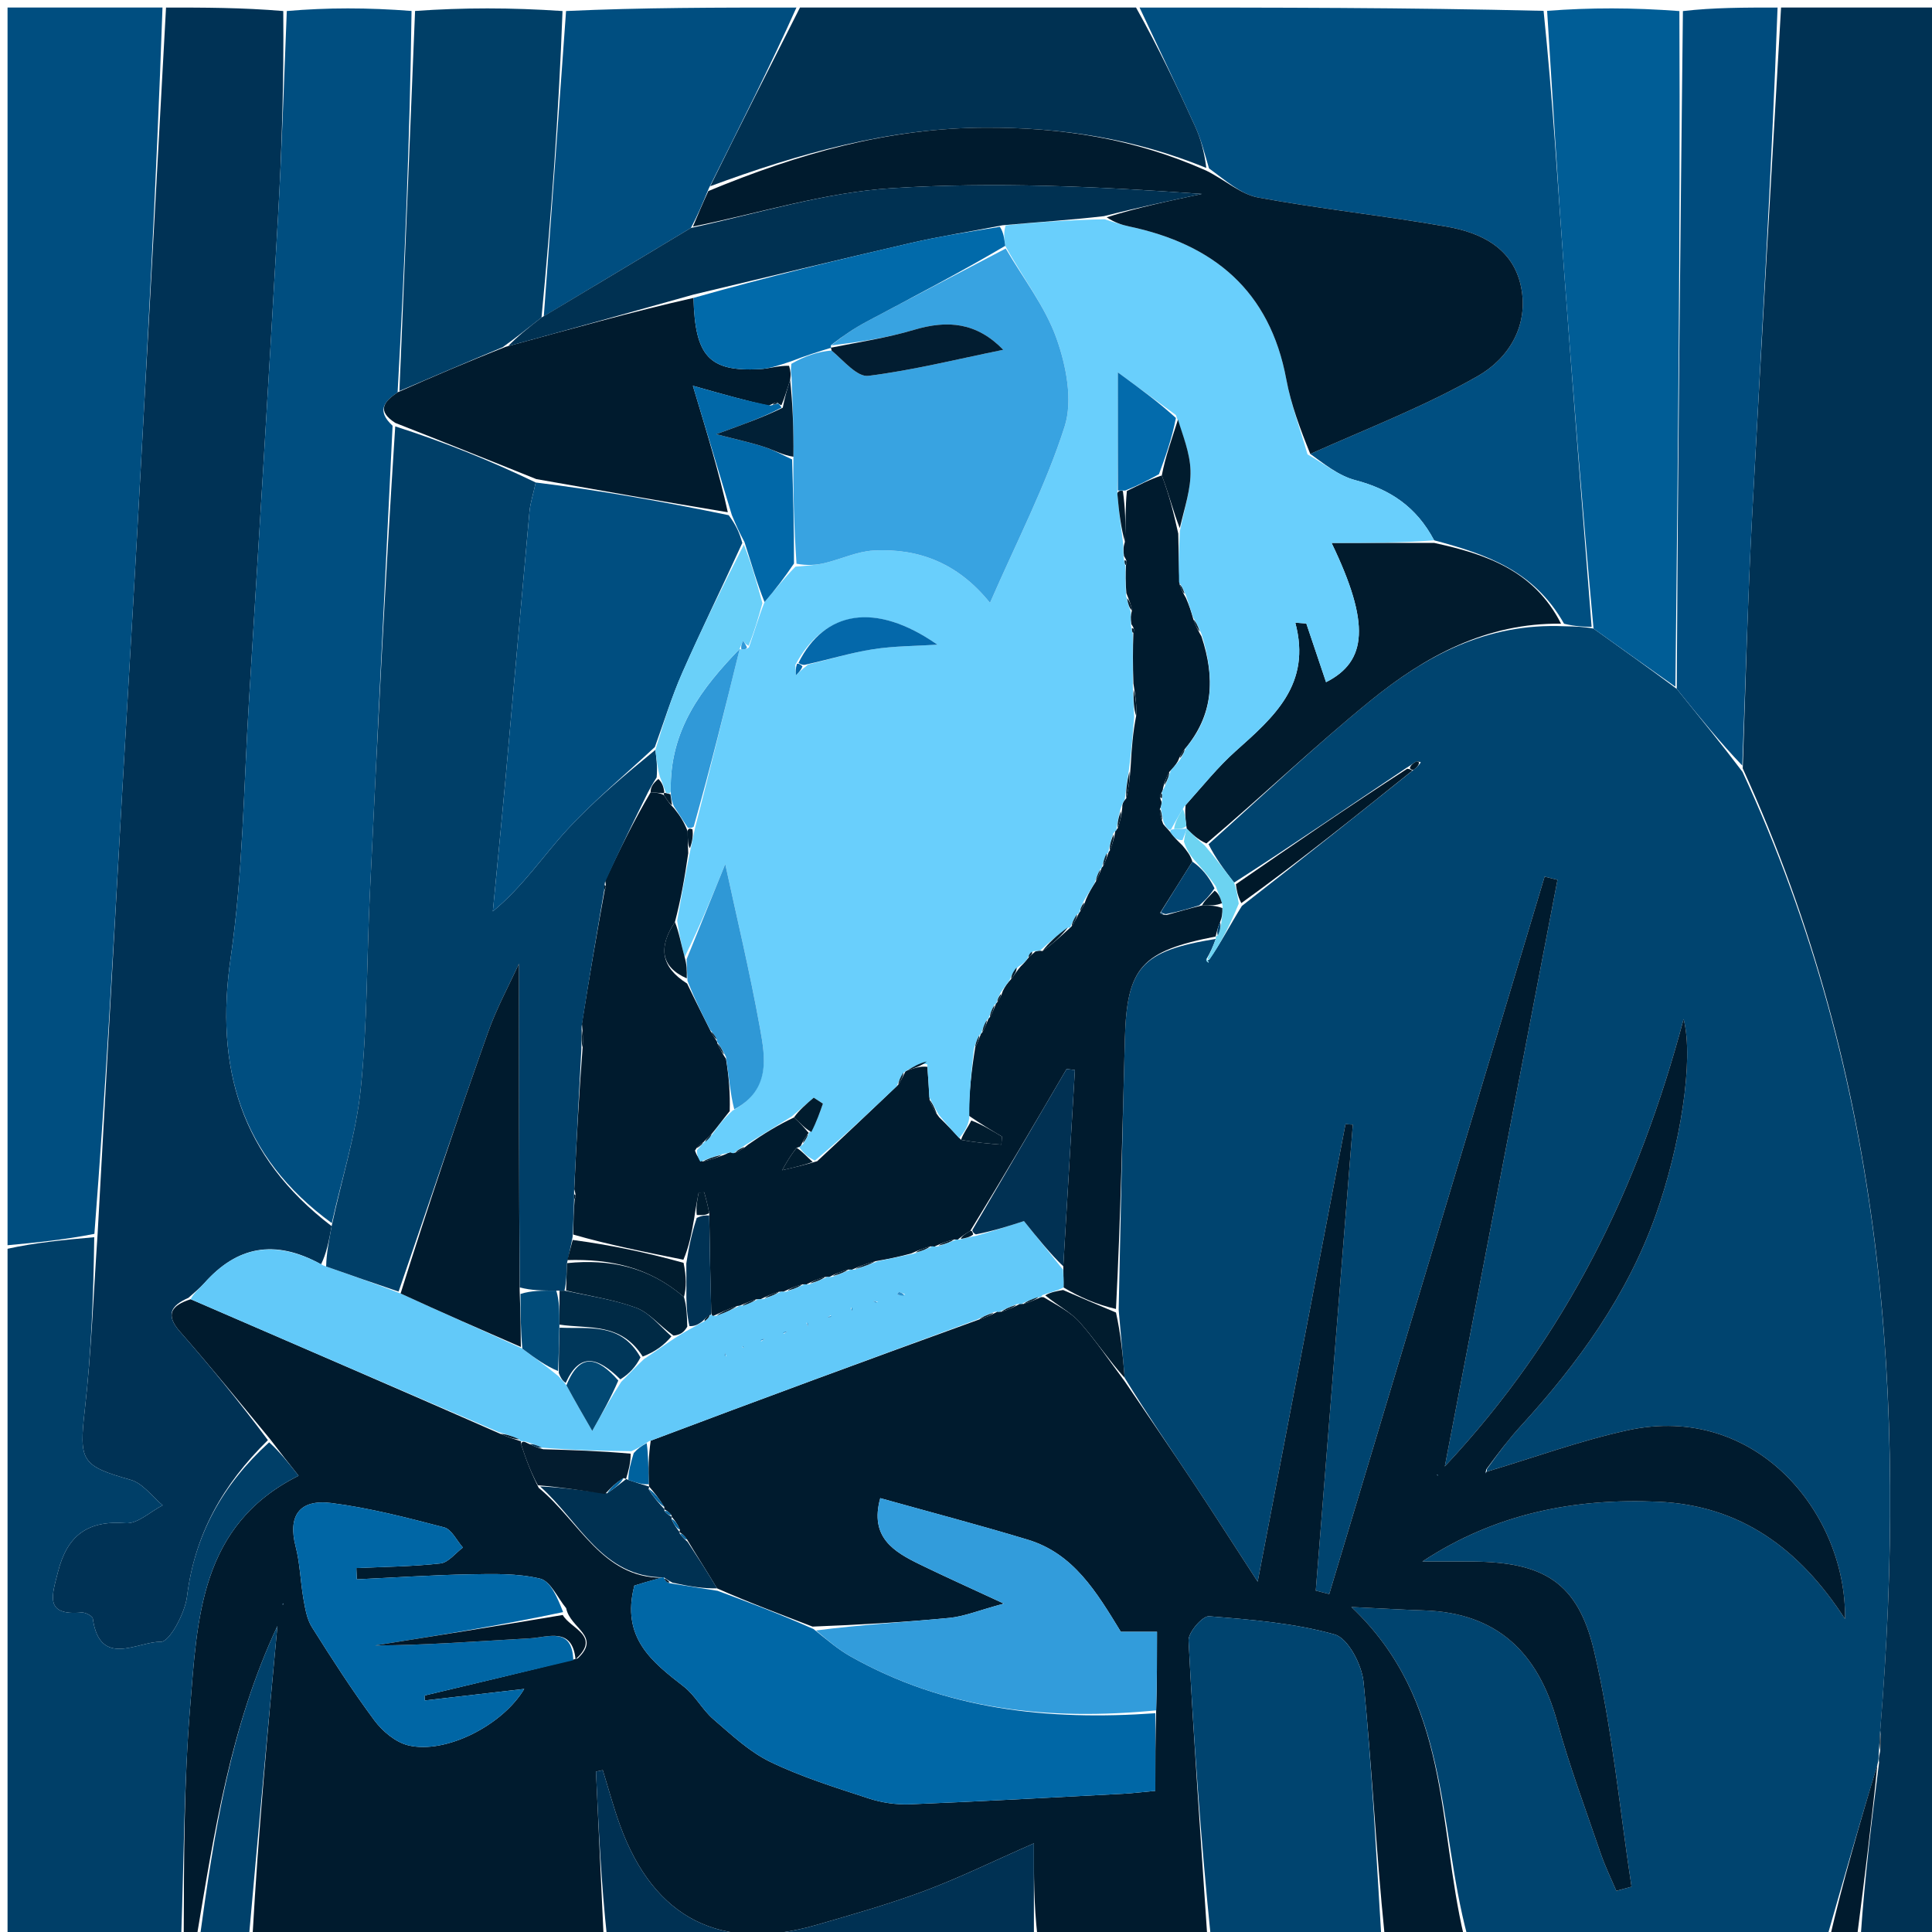 <svg xmlns="http://www.w3.org/2000/svg" xmlns:xlink="http://www.w3.org/1999/xlink" version="1.1" id="Layer_1" x="0px" y="0px" width="100%" viewBox="0 0 256 256" enable-background="new 0 0 256 256" xml:space="preserve">
<path fill="#00446F" opacity="1" stroke="none" d=" M242,257   C226.312,257 210.625,257 194.457,256.587   C190.443,241.629 192.237,225.383 179.063,212.936   C183.127,213.13 185.907,213.298 188.69,213.389   C198.398,213.706 203.802,218.992 206.319,228.085   C207.959,234.01 210.119,239.793 212.109,245.617   C212.685,247.3 213.478,248.909 214.171,250.551   C214.842,250.367 215.514,250.182 216.185,249.998   C214.589,239.55 213.635,228.95 211.207,218.7   C209.056,209.619 204.478,206.994 195.187,206.916   C192.946,206.897 190.704,206.913 188.462,206.913   C198.117,200.545 208.637,198.491 219.738,198.988   C230.568,199.473 238.384,205.116 244.477,214.523   C244.697,200.609 232.743,185.789 215.649,189.523   C209.336,190.903 203.213,193.152 197.002,195.002   C197,195 196.992,194.994 197.032,194.652   C198.545,192.525 199.944,190.671 201.505,188.965   C209.095,180.667 215.585,171.705 219.407,160.973   C222.625,151.939 224.492,140.474 223.087,135.031   C217.148,157.271 207.646,177.012 191.445,194.31   C196.57,167.633 201.473,142.109 206.376,116.585   C205.807,116.443 205.239,116.3 204.67,116.157   C195.157,147.845 185.644,179.533 176.131,211.221   C175.536,211.069 174.941,210.917 174.346,210.765   C175.983,190.184 177.62,169.604 179.257,149.023   C178.933,149 178.61,148.977 178.286,148.954   C174.508,168.633 170.73,188.312 166.647,209.58   C163.213,204.291 160.682,200.319 158.073,196.398   C155.088,191.909 152.033,187.466 149.025,182.575   C148.771,179.441 148.5,176.735 148.228,173.559   C148.497,161.277 148.728,149.465 149.051,137.655   C149.311,128.153 151.264,126.015 161.091,124.408   C160.716,125.485 160.358,126.243 159.834,127.129   C159.833,127.364 160,127.468 160.167,127.573   C160.068,127.364 159.969,127.155 160.197,127.187   C161.756,124.986 162.989,122.543 164.561,120.036   C172.312,114.019 179.723,108.068 187.328,101.985   C187.769,101.655 187.969,101.417 188.247,101.045   C188.179,100.906 187.986,100.86 187.595,100.936   C187.132,101.228 186.899,101.433 186.357,101.749   C178.597,106.936 171.179,112.051 163.526,116.948   C162.162,115.192 161.033,113.653 160.137,111.863   C167.412,105.345 174.25,98.824 181.553,92.877   C188.851,86.934 196.983,82.513 207.298,82.983   C208.765,83.014 209.832,83.038 211.151,83.292   C214.935,86.012 218.467,88.503 222.175,91.279   C225.177,95.009 228.004,98.455 230.888,102.273   C249.715,143.014 252.742,185.647 249.117,229.586   C249.052,230.656 249.008,231.372 248.945,232.328   C248.912,232.887 248.932,233.206 248.759,233.855   C246.352,241.792 244.176,249.396 242,257  z"/>
<path fill="#001B2E" opacity="1" stroke="none" d=" M149.008,183.003   C152.033,187.466 155.088,191.909 158.073,196.398   C160.682,200.319 163.213,204.291 166.647,209.58   C170.73,188.312 174.508,168.633 178.286,148.954   C178.61,148.977 178.933,149 179.257,149.023   C177.62,169.604 175.983,190.184 174.346,210.765   C174.941,210.917 175.536,211.069 176.131,211.221   C185.644,179.533 195.157,147.845 204.67,116.157   C205.239,116.3 205.807,116.443 206.376,116.585   C201.473,142.109 196.57,167.633 191.445,194.31   C207.646,177.012 217.148,157.271 223.087,135.031   C224.492,140.474 222.625,151.939 219.407,160.973   C215.585,171.705 209.095,180.667 201.505,188.965   C199.944,190.671 198.545,192.525 196.957,194.673   C196.843,195.035 196.823,195.227 196.823,195.227   C196.823,195.227 197.004,195.005 197.004,195.005   C203.213,193.152 209.336,190.903 215.649,189.523   C232.743,185.789 244.697,200.609 244.477,214.523   C238.384,205.116 230.568,199.473 219.738,198.988   C208.637,198.491 198.117,200.545 188.462,206.913   C190.704,206.913 192.946,206.897 195.187,206.916   C204.478,206.994 209.056,209.619 211.207,218.7   C213.635,228.95 214.589,239.55 216.185,249.998   C215.514,250.182 214.842,250.367 214.171,250.551   C213.478,248.909 212.685,247.3 212.109,245.617   C210.119,239.793 207.959,234.01 206.319,228.085   C203.802,218.992 198.398,213.706 188.69,213.389   C185.907,213.298 183.127,213.13 179.063,212.936   C192.237,225.383 190.443,241.629 193.988,256.587   C190.639,257 187.277,257 183.483,256.532   C182.312,245.001 181.766,233.919 180.68,222.89   C180.454,220.594 178.629,217.074 176.85,216.574   C171.487,215.066 165.796,214.61 160.199,214.165   C159.343,214.097 157.436,216.302 157.491,217.38   C158.168,230.595 159.12,243.796 160,257   C152.646,257 145.292,257 137.466,256.539   C136.995,252.343 136.995,248.609 136.995,244.251   C131.523,246.654 127.089,248.839 122.482,250.559   C117.819,252.301 113.008,253.665 108.221,255.052   C95.544,258.726 86.677,254.239 82.171,241.897   C81.293,239.489 80.632,237.003 79.871,234.553   C79.571,234.617 79.271,234.682 78.971,234.747   C79.314,242.164 79.657,249.582 80,257   C64.646,257 49.292,257 33.459,256.544   C34.24,242.544 35.499,229.001 36.758,215.457   C30.548,228.686 28.368,242.867 26,257   C25.556,257 25.111,257 24.345,256.532   C24.379,246.153 24.373,236.213 25.182,226.339   C26.152,214.495 26.461,202.093 39.566,195.543   C38.206,193.823 37.095,192.417 35.816,190.724   C31.719,185.758 27.856,181.021 23.831,176.427   C21.864,174.182 22.698,172.976 25.273,172.154   C39.085,178.145 52.585,183.954 66.319,189.999   C67.387,190.476 68.222,190.716 69.041,190.982   C69.025,191.007 69.034,190.95 69.034,191.325   C69.721,193.465 70.406,195.23 71.385,197.149   C76.825,201.644 79.785,209.033 87.672,209.062   C85.943,209.51 84.582,209.935 84.055,210.1   C82.258,217.022 86.407,220.214 90.622,223.491   C92.126,224.66 93.06,226.543 94.516,227.796   C96.906,229.851 99.289,232.116 102.076,233.462   C106.234,235.471 110.707,236.859 115.115,238.302   C116.84,238.867 118.762,239.15 120.576,239.077   C129.999,238.701 139.416,238.174 148.835,237.683   C150.089,237.618 151.339,237.458 153.086,237.297   C153.086,233.624 153.086,230.318 153.197,226.634   C153.309,222.977 153.309,219.697 153.309,216.22   C151.255,216.22 149.714,216.22 148.516,216.22   C145.273,210.915 142.254,205.855 136.182,204.015   C129.82,202.087 123.385,200.4 116.64,198.513   C115.197,203.716 118.45,205.619 121.925,207.314   C125.232,208.927 128.594,210.429 133.02,212.486   C129.648,213.396 127.756,214.192 125.805,214.381   C119.875,214.952 113.922,215.289 107.663,215.534   C103.258,213.829 99.169,212.309 95.011,210.466   C93.662,208.194 92.382,206.245 91.034,203.982   C90.644,203.429 90.322,203.19 89.995,202.981   C89.99,203.011 90.052,203.007 90.091,202.694   C89.756,201.905 89.383,201.427 89,200.978   C88.991,201.006 89.05,201.005 88.966,200.75   C88.59,200.313 88.298,200.131 88.002,199.977   C87.997,200.005 88.053,199.991 88.018,199.673   C87.328,198.554 86.673,197.753 86.008,196.977   C85.999,197.002 86.05,196.985 85.967,196.661   C85.906,194.604 85.929,192.871 86.223,190.901   C100.805,185.397 115.116,180.13 129.776,174.827   C130.754,174.509 131.383,174.227 132.076,173.848   C132.139,173.751 132.352,173.843 132.714,173.809   C133.726,173.479 134.377,173.184 135.071,172.806   C135.115,172.723 135.285,172.8 135.65,172.775   C136.665,172.448 137.316,172.145 137.956,171.875   C137.944,171.908 137.91,171.848 138.287,171.887   C140.157,173.012 141.899,173.878 143.089,175.23   C145.236,177.668 147.053,180.396 149.008,183.003  M75.02,213.094   C73.883,211.729 72.952,209.508 71.568,209.177   C68.576,208.461 65.35,208.551 62.224,208.609   C57.241,208.701 52.262,209.036 47.282,209.269   C47.26,208.771 47.238,208.274 47.216,207.777   C50.935,207.604 54.671,207.58 58.362,207.163   C59.419,207.044 60.348,205.791 61.336,205.057   C60.515,204.134 59.842,202.642 58.848,202.383   C53.918,201.096 48.946,199.801 43.906,199.161   C39.616,198.616 38.134,200.91 39.174,204.913   C39.762,207.177 39.805,209.577 40.215,211.895   C40.44,213.164 40.665,214.549 41.33,215.604   C43.972,219.8 46.656,223.985 49.61,227.962   C50.684,229.406 52.411,230.858 54.092,231.265   C59.045,232.464 66.602,228.608 69.462,223.793   C65.018,224.308 60.656,224.814 56.294,225.32   C56.281,225.101 56.268,224.883 56.254,224.665   C62.824,223.106 69.393,221.548 76.562,219.743   C79.719,216.758 75.549,215.8 75.02,213.094  M37.479,212.656   C37.479,212.656 37.577,212.459 37.577,212.459   C37.577,212.459 37.378,212.496 37.479,212.656  M190.392,195.438   C190.392,195.438 190.546,195.531 190.546,195.531   C190.546,195.531 190.526,195.338 190.392,195.438  z"/>
<path fill="#003254" opacity="1" stroke="none" d=" M249.139,229.232   C252.742,185.647 249.715,143.014 230.92,101.817   C231.312,90.032 231.595,79.067 232.177,68.118   C233.366,45.741 234.716,23.372 236,1   C242.989,1 249.977,1 256.97,1   C256.975,86.333 256.975,171.667 256.975,257   C253.622,257 250.294,257 246.552,256.605   C247.089,248.647 248.039,241.085 248.989,233.522   C248.932,233.206 248.912,232.887 249.121,232.11   C249.257,230.847 249.198,230.039 249.139,229.232  z"/>
<path fill="#003255" opacity="1" stroke="none" d=" M24.963,171.972   C22.698,172.976 21.864,174.182 23.831,176.427   C27.856,181.021 31.719,185.758 35.498,190.825   C29.463,196.76 25.801,203.361 24.782,211.539   C24.505,213.769 22.456,217.581 21.303,217.55   C18.286,217.469 13.24,221.115 12.298,214.472   C12.249,214.126 11.301,213.621 10.815,213.665   C5.838,214.118 6.896,211.391 7.676,208.308   C8.897,203.478 11.58,201.433 16.653,201.827   C18.216,201.949 19.917,200.298 21.555,199.459   C20.156,198.302 18.927,196.545 17.328,196.091   C10.74,194.22 10.464,193.612 11.243,186.75   C12.103,179.174 12.383,171.531 12.935,163.475   C13.996,144.309 15.027,125.586 16.082,106.864   C16.755,94.935 17.488,83.01 18.151,71.08   C19.45,47.721 20.719,24.36 22,1   C27.022,1 32.044,1 37.535,1.462   C37.62,10.899 37.345,19.88 36.833,28.848   C35.611,50.259 34.301,71.664 32.981,93.069   C32.285,104.353 32.19,115.732 30.569,126.886   C28.457,141.428 31.863,153.245 43.942,162.473   C43.585,164.471 43.253,166.068 42.546,167.53   C36.411,164.131 31.406,165.137 27.06,170.035   C26.431,170.743 25.665,171.329 24.963,171.972  z"/>
<path fill="#004E80" opacity="1" stroke="none" d=" M21.531,1   C20.719,24.36 19.45,47.721 18.151,71.08   C17.488,83.01 16.755,94.935 16.082,106.864   C15.027,125.586 13.996,144.309 12.507,163.493   C8.372,164.303 4.686,164.651 1,165   C1,110.333 1,55.667 1,1   C7.76,1 14.411,1 21.531,1  z"/>
<path fill="#004E80" opacity="1" stroke="none" d=" M43.966,162.071   C31.863,153.245 28.457,141.428 30.569,126.886   C32.19,115.732 32.285,104.353 32.981,93.069   C34.301,71.664 35.611,50.259 36.833,28.848   C37.345,19.88 37.62,10.899 38.002,1.462   C43.355,1 48.71,1 54.532,1.453   C54.308,18.541 53.616,35.177 52.685,51.985   C50.831,53.261 49.908,54.441 52.02,56.416   C51.009,77.402 49.984,97.928 49.007,118.456   C48.597,127.067 48.685,135.725 47.799,144.284   C47.178,150.281 45.289,156.147 43.966,162.071  z"/>
<path fill="#004F81" opacity="1" stroke="none" d=" M210.898,83.063   C209.832,83.038 208.765,83.014 207.247,82.649   C203.248,75.557 196.847,73.415 190.027,71.592   C187.678,67.139 184.16,64.822 179.577,63.621   C177.325,63.031 175.352,61.378 173.62,60.148   C181.31,56.72 188.887,53.794 195.856,49.806   C199.888,47.499 202.613,43.154 201.54,37.977   C200.484,32.883 196.278,30.837 191.714,30.034   C183.409,28.572 175,27.698 166.709,26.172   C164.413,25.749 162.382,23.888 160.202,22.315   C159.585,20.221 159.129,18.438 158.38,16.789   C155.979,11.499 153.468,6.259 151,1   C168.688,1 186.375,1 204.533,1.438   C205.738,13.107 206.4,24.343 207.224,35.568   C208.386,51.404 209.668,67.232 210.898,83.063  z"/>
<path fill="#003F68" opacity="1" stroke="none" d=" M1,165.469   C4.686,164.651 8.372,164.303 12.487,163.936   C12.383,171.531 12.103,179.174 11.243,186.75   C10.464,193.612 10.74,194.22 17.328,196.091   C18.927,196.545 20.156,198.302 21.555,199.459   C19.917,200.298 18.216,201.949 16.653,201.827   C11.58,201.433 8.897,203.478 7.676,208.308   C6.896,211.391 5.838,214.118 10.815,213.665   C11.301,213.621 12.249,214.126 12.298,214.472   C13.24,221.115 18.286,217.469 21.303,217.55   C22.456,217.581 24.505,213.769 24.782,211.539   C25.801,203.361 29.463,196.76 35.666,191.113   C37.095,192.417 38.206,193.823 39.566,195.543   C26.461,202.093 26.152,214.495 25.182,226.339   C24.373,236.213 24.379,246.153 24.012,256.532   C16.363,257 8.725,257 1,257   C1,226.646 1,196.292 1,165.469  z"/>
<path fill="#005D96" opacity="1" stroke="none" d=" M211.151,83.292   C209.668,67.232 208.386,51.404 207.224,35.568   C206.4,24.343 205.738,13.107 205.002,1.438   C210.688,1 216.376,1 222.527,1.469   C222.659,31.623 222.329,61.308 221.998,90.994   C218.467,88.503 214.935,86.012 211.151,83.292  z"/>
<path fill="#004C7E" opacity="1" stroke="none" d=" M222.175,91.279   C222.329,61.308 222.659,31.623 222.995,1.469   C227.025,1 231.049,1 235.537,1   C234.716,23.372 233.366,45.741 232.177,68.118   C231.595,79.067 231.312,90.032 230.862,101.445   C228.004,98.455 225.177,95.009 222.175,91.279  z"/>
<path fill="#003152" opacity="1" stroke="none" d=" M150.531,1   C153.468,6.259 155.979,11.499 158.38,16.789   C159.129,18.438 159.585,20.221 159.842,22.252   C150.316,18.355 140.671,16.88 130.573,16.914   C117.734,16.957 105.782,20.366 94.104,24.678   C98.11,16.552 102.055,8.776 106,1   C120.688,1 135.375,1 150.531,1  z"/>
<path fill="#00446F" opacity="1" stroke="none" d=" M160.469,257   C159.12,243.796 158.168,230.595 157.491,217.38   C157.436,216.302 159.343,214.097 160.199,214.165   C165.796,214.61 171.487,215.066 176.85,216.574   C178.629,217.074 180.454,220.594 180.68,222.89   C181.766,233.919 182.312,245.001 183.025,256.532   C175.646,257 168.292,257 160.469,257  z"/>
<path fill="#003F67" opacity="1" stroke="none" d=" M52.925,51.812   C53.616,35.177 54.308,18.541 54.999,1.453   C61.354,1 67.709,1 74.537,1.462   C74.027,15.251 73.042,28.578 71.754,42.072   C69.953,43.463 68.455,44.687 66.605,46.007   C61.81,48.006 57.368,49.909 52.925,51.812  z"/>
<path fill="#004E80" opacity="1" stroke="none" d=" M72.057,41.905   C73.042,28.578 74.027,15.251 75.006,1.462   C85.021,1 95.042,1 105.531,1   C102.055,8.776 98.11,16.552 93.918,24.966   C93.051,27.078 92.433,28.551 91.545,30.205   C84.869,34.226 78.463,38.065 72.057,41.905  z"/>
<path fill="#003153" opacity="1" stroke="none" d=" M80.469,257   C79.657,249.582 79.314,242.164 78.971,234.747   C79.271,234.682 79.571,234.617 79.871,234.553   C80.632,237.003 81.293,239.489 82.171,241.897   C86.677,254.239 95.544,258.726 108.221,255.052   C113.008,253.665 117.819,252.301 122.482,250.559   C127.089,248.839 131.523,246.654 136.995,244.251   C136.995,248.609 136.995,252.343 136.998,256.539   C118.312,257 99.625,257 80.469,257  z"/>
<path fill="#00416B" opacity="1" stroke="none" d=" M26.438,257   C28.368,242.867 30.548,228.686 36.758,215.457   C35.499,229.001 34.24,242.544 32.991,256.544   C30.958,257 28.917,257 26.438,257  z"/>
<path fill="#001B2E" opacity="1" stroke="none" d=" M248.759,233.855   C248.039,241.085 247.089,248.647 246.069,256.605   C244.933,257 243.867,257 242.4,257   C244.176,249.396 246.352,241.792 248.759,233.855  z"/>
<path fill="#001B2E" opacity="1" stroke="none" d=" M161.108,124.088   C151.264,126.015 149.311,128.153 149.051,137.655   C148.728,149.465 148.497,161.277 147.873,173.447   C145.301,172.848 143.084,171.89 140.927,170.597   C140.943,169.585 140.9,168.908 140.89,167.791   C141.426,158.829 141.928,150.306 142.43,141.784   C142.063,141.739 141.695,141.694 141.328,141.649   C137.162,148.77 132.995,155.891 128.562,163.096   C127.851,163.517 127.406,163.852 126.922,164.244   C126.883,164.301 126.764,164.231 126.394,164.24   C125.347,164.513 124.67,164.776 123.906,165.138   C123.82,165.237 123.578,165.133 123.234,165.161   C122.263,165.441 121.634,165.694 120.696,166.104   C119.039,166.547 117.692,166.832 115.979,167.117   C114.729,167.463 113.846,167.809 112.919,168.221   C112.875,168.287 112.737,168.208 112.367,168.227   C111.325,168.525 110.654,168.804 109.93,169.178   C109.877,169.272 109.684,169.175 109.322,169.2   C108.303,169.503 107.646,169.781 106.925,170.157   C106.861,170.255 106.647,170.158 106.292,170.185   C105.29,170.479 104.644,170.748 103.904,171.115   C103.811,171.215 103.549,171.138 103.207,171.168   C102.243,171.464 101.621,171.729 100.898,172.095   C100.795,172.195 100.515,172.139 100.177,172.171   C99.232,172.476 98.624,172.75 98.009,173.011   C98.003,172.999 98.024,173.022 97.652,173.055   C96.374,173.509 95.469,173.928 94.478,174.388   C94.394,174.429 94.302,174.265 94.244,173.811   C94.115,169.259 94.046,165.16 93.976,160.729   C93.757,159.596 93.538,158.795 93.319,157.995   C93.072,158.001 92.825,158.008 92.578,158.015   C92.384,159.008 92.191,160 91.993,161.378   C91.63,163.508 91.274,165.253 90.554,166.919   C85.446,165.894 80.701,164.947 75.946,163.582   C75.98,161.765 76.024,160.369 76.147,158.868   C76.333,158.505 76.294,158.266 76.092,157.577   C76.394,151.065 76.714,145.023 77.203,138.765   C77.287,137.72 77.203,136.891 77.109,135.638   C78.085,129.468 79.072,123.721 80.139,117.873   C80.334,117.519 80.304,117.28 80.186,116.695   C82.122,112.54 84.001,108.746 86.217,104.976   C87.003,105.036 87.452,105.072 87.994,105.372   C88.421,106.083 88.754,106.529 89.332,107.125   C90.094,108.072 90.613,108.867 91.124,110.163   C91.131,111.333 91.146,112.002 91.194,113.053   C90.727,116.288 90.226,119.143 89.43,122.174   C87.218,125.499 87.54,128.117 91.045,130.326   C92.127,132.59 93.115,134.529 94.221,136.743   C94.56,137.344 94.783,137.671 95.002,137.999   C95,138 95.003,137.994 95.062,138.269   C95.399,139.027 95.678,139.51 96.198,140.309   C96.599,142.771 96.759,144.915 96.69,147.227   C95.814,148.305 95.165,149.214 94.259,150.3   C93.73,150.791 93.458,151.107 93.197,151.328   C93.207,151.233 93.396,151.261 93.149,151.378   C92.629,151.733 92.356,151.971 92.086,152.464   C92.323,153.119 92.558,153.518 93.135,153.915   C94.315,153.624 95.154,153.336 96.173,152.929   C96.352,152.81 96.762,152.683 96.762,152.683   C96.762,152.683 97.169,152.82 97.486,152.712   C98.185,152.382 98.567,152.159 99.135,151.663   C101.179,150.242 103.037,149.095 105.21,148.068   C106.084,148.856 106.643,149.524 107.169,150.136   C107.135,150.081 107.248,150.017 107.032,150.268   C106.59,150.895 106.364,151.272 106.132,151.78   C106.126,151.912 105.878,151.999 105.561,152.09   C104.71,153.141 104.174,154.101 103.639,155.062   C105.092,154.723 106.544,154.385 108.284,153.864   C111.989,150.428 115.407,147.173 119.038,143.722   C119.484,143.002 119.716,142.478 119.974,141.977   C120,142 119.947,141.957 120.229,141.841   C121.283,141.485 122.055,141.243 122.886,141.365   C123.008,142.95 123.071,144.171 123.18,145.743   C123.549,146.702 123.874,147.311 124.46,148.06   C125.508,149.066 126.295,149.932 127.348,151.031   C129.306,151.399 130.998,151.535 132.69,151.672   C132.714,151.314 132.738,150.957 132.762,150.599   C131.383,149.777 130.005,148.955 128.361,147.826   C128.412,144.678 128.729,141.836 129.224,138.779   C129.594,138.045 129.786,137.527 129.976,136.998   C129.974,136.987 129.992,136.973 130.179,136.763   C130.568,136.035 130.77,135.517 130.975,134.992   C130.979,134.985 130.984,134.97 131.171,134.764   C131.565,134.049 131.77,133.539 131.963,133.005   C131.951,132.981 132.002,132.964 132.177,132.754   C132.52,132.22 132.687,131.896 132.876,131.316   C133.188,130.672 133.478,130.284 133.986,129.734   C134.47,129.109 134.736,128.643 135.255,128.045   C135.725,127.604 135.942,127.297 136.311,126.864   C136.659,126.56 136.834,126.364 137.197,126.075   C137.405,126 137.841,125.933 138.128,126.024   C139.561,125.018 140.708,123.921 141.865,122.868   C141.874,122.911 141.786,122.925 142.005,122.731   C142.469,122.02 142.714,121.502 142.973,120.986   C142.986,120.986 142.971,120.964 143.156,120.732   C143.522,120.147 143.703,119.794 143.905,119.163   C144.298,118.255 144.672,117.624 145.223,116.78   C145.594,116.052 145.788,115.538 145.971,115.005   C145.96,114.988 145.998,114.971 146.183,114.745   C146.543,113.966 146.718,113.414 146.911,112.9   C146.928,112.938 146.852,112.97 147.066,112.682   C147.46,111.704 147.639,111.016 147.77,110.225   C147.723,110.124 147.922,110.019 148.123,109.708   C148.47,108.676 148.616,107.955 148.706,107.016   C148.698,106.494 148.824,106.227 149.238,105.779   C149.578,104.356 149.711,103.15 149.82,101.509   C149.958,99.05 150.12,97.026 150.548,94.865   C150.635,93.484 150.457,92.241 150.185,90.568   C150.096,88.09 150.1,86.041 150.178,83.873   C150.333,83.462 150.258,83.211 149.906,82.692   C149.8,81.944 149.813,81.507 149.986,80.901   C149.893,80.155 149.639,79.576 149.253,78.614   C149.122,77.15 149.124,76.071 149.199,74.872   C149.351,74.464 149.278,74.215 148.94,73.693   C148.829,72.946 148.831,72.511 149.054,71.794   C149.183,69.38 149.091,67.247 149.319,65.055   C150.948,64.274 152.258,63.553 153.945,62.999   C154.915,65.55 155.509,67.934 156.124,70.703   C156.174,73.106 156.202,75.125 156.313,77.468   C156.584,78.193 156.772,78.593 157.147,79.242   C157.586,80.254 157.838,81.018 158.129,82.082   C158.435,82.921 158.701,83.458 159.203,84.34   C161.028,89.853 160.813,94.737 156.949,99.304   C156.527,99.889 156.316,100.246 156.085,100.84   C155.759,101.405 155.453,101.734 154.936,102.287   C154.513,103.081 154.301,103.65 154.107,104.425   C154.125,104.63 153.951,105.004 153.863,105.112   C153.65,105.494 153.685,105.752 153.917,106.253   C153.903,106.682 153.853,106.85 153.685,107.209   C153.704,107.932 153.841,108.465 154.13,109.185   C154.482,109.635 154.729,109.838 155.087,110.278   C155.592,110.987 156.038,111.398 156.666,112.012   C157.295,112.772 157.743,113.328 157.993,114.167   C156.472,116.582 155.149,118.715 153.725,120.955   C153.837,121.136 154.049,121.211 154.605,121.234   C156.27,120.777 157.592,120.372 159.284,119.975   C160.394,119.99 161.133,119.995 161.967,120.325   C161.996,121.091 161.931,121.532 161.66,122.189   C161.331,122.971 161.208,123.537 161.077,124.085   C161.07,124.067 161.108,124.088 161.108,124.088  z"/>
<path fill="#011B2D" opacity="1" stroke="none" d=" M190.035,71.939   C196.847,73.415 203.248,75.557 206.847,82.643   C196.983,82.513 188.851,86.934 181.553,92.877   C174.25,98.824 167.412,105.345 159.853,111.764   C158.647,111.21 157.959,110.505 157.26,109.823   C157.249,109.846 157.259,109.792 157.198,109.443   C157.065,108.389 156.993,107.684 157.095,106.689   C159.407,104.101 161.385,101.624 163.715,99.542   C168.742,95.049 173.833,90.699 171.632,82.507   C172.119,82.543 172.606,82.58 173.093,82.617   C173.971,85.224 174.848,87.832 175.709,90.39   C181.141,87.646 181.616,82.669 176.439,71.939   C181.404,71.939 185.719,71.939 190.035,71.939  z"/>
<path fill="#00192A" opacity="1" stroke="none" d=" M187.134,102.117   C179.723,108.068 172.312,114.019 164.48,119.67   C163.96,118.635 163.86,117.9 163.761,117.165   C171.179,112.051 178.597,106.936 186.465,101.86   C186.915,101.897 187.134,102.117 187.134,102.117  z"/>
<path fill="#011C2E" opacity="1" stroke="none" d=" M140.867,170.932   C143.084,171.89 145.301,172.848 147.874,173.918   C148.5,176.735 148.771,179.441 149.025,182.575   C147.053,180.396 145.236,177.668 143.089,175.23   C141.899,173.878 140.157,173.012 138.502,171.646   C139.182,171.22 140.024,171.076 140.867,170.932  z"/>
<path fill="#6CD3F1" opacity="1" stroke="none" d=" M163.526,116.948   C163.86,117.9 163.96,118.635 164.141,119.735   C162.989,122.543 161.756,124.986 160.23,127.198   C159.937,126.969 160.001,127 160.001,127   C160.358,126.243 160.716,125.485 161.091,124.408   C161.108,124.088 161.07,124.067 161.359,123.941   C161.72,123.201 161.793,122.587 161.866,121.973   C161.931,121.532 161.996,121.091 162.01,120.005   C161.675,118.825 161.391,118.292 161.092,117.437   C160.115,116.039 159.153,114.962 158.191,113.885   C157.743,113.328 157.295,112.772 156.872,111.513   C157.022,110.474 157.147,110.137 157.272,109.8   C157.959,110.505 158.647,111.21 159.62,112.014   C161.033,113.653 162.162,115.192 163.526,116.948  z"/>
<path fill="#001B2E" opacity="1" stroke="none" d=" M249.117,229.586   C249.198,230.039 249.257,230.847 249.14,231.871   C249.008,231.372 249.052,230.656 249.117,229.586  z"/>
<path fill="#00192A" opacity="1" stroke="none" d=" M187.792,100.814   C187.986,100.86 188.179,100.906 188.165,100.963   C187.957,100.974 187.792,100.814 187.792,100.814  z"/>
<path fill="#00192A" opacity="1" stroke="none" d=" M186.806,101.786   C186.899,101.433 187.132,101.228 187.595,100.936   C187.792,100.814 187.957,100.974 188.04,101.056   C187.969,101.417 187.769,101.655 187.328,101.985   C187.134,102.117 186.915,101.897 186.806,101.786  z"/>
<path fill="#6CD3F1" opacity="1" stroke="none" d=" M159.903,126.957   C159.969,127.155 160.068,127.364 160.167,127.573   C160,127.468 159.833,127.364 159.834,127.129   C160.001,127 159.937,126.969 159.903,126.957  z"/>
<path fill="#62C9F9" opacity="1" stroke="none" d=" M140.927,170.597   C140.024,171.076 139.182,171.22 138.124,171.606   C137.91,171.848 137.944,171.908 137.584,171.895   C136.578,172.189 135.931,172.494 135.285,172.8   C135.285,172.8 135.115,172.723 134.7,172.819   C133.641,173.224 132.997,173.533 132.352,173.843   C132.352,173.843 132.139,173.751 131.715,173.85   C130.67,174.254 130.048,174.558 129.427,174.863   C115.116,180.13 100.805,185.397 85.963,190.99   C84.976,191.619 84.518,191.923 83.66,192.295   C79.499,192.251 75.738,192.141 71.793,191.816   C71.081,191.456 70.553,191.309 69.789,191.058   C69.379,190.952 69.207,190.951 69.034,190.95   C69.034,190.95 69.025,191.007 68.812,190.744   C67.762,190.242 66.924,190.003 66.086,189.764   C52.585,183.954 39.085,178.145 25.273,172.154   C25.665,171.329 26.431,170.743 27.06,170.035   C31.406,165.137 36.411,164.131 42.842,167.682   C46.614,169.025 49.715,170.083 53.082,171.394   C58.571,173.923 63.795,176.2 69.214,178.701   C70.913,179.986 72.417,181.048 74.012,182.363   C74.388,182.826 74.671,183.036 75.056,183.562   C76.238,185.742 77.318,187.606 78.474,189.601   C79.79,187.263 80.918,185.26 82.316,183.099   C83.408,182.021 84.229,181.1 85.346,180.071   C86.81,179.11 87.978,178.258 89.421,177.303   C90.157,176.872 90.617,176.543 91.365,176.144   C92.113,175.755 92.573,175.435 93.375,175.058   C93.882,174.688 94.046,174.374 94.187,174.132   C94.162,174.204 94.302,174.265 94.302,174.265   C94.302,174.265 94.394,174.429 94.879,174.365   C96.251,173.874 97.138,173.448 98.024,173.022   C98.024,173.022 98.003,172.999 98.357,173.009   C99.312,172.726 99.913,172.432 100.515,172.139   C100.515,172.139 100.795,172.195 101.251,172.105   C102.321,171.723 102.935,171.43 103.549,171.138   C103.549,171.138 103.811,171.215 104.27,171.128   C105.368,170.747 106.008,170.452 106.647,170.158   C106.647,170.158 106.861,170.255 107.296,170.159   C108.382,169.767 109.033,169.471 109.684,169.175   C109.684,169.175 109.877,169.272 110.307,169.176   C111.404,168.79 112.071,168.499 112.737,168.208   C112.737,168.208 112.875,168.287 113.284,168.212   C114.577,167.797 115.461,167.458 116.345,167.118   C117.692,166.832 119.039,166.547 121.05,166.128   C122.335,165.707 122.956,165.42 123.578,165.133   C123.578,165.133 123.82,165.237 124.283,165.153   C125.418,164.79 126.091,164.51 126.764,164.231   C126.764,164.231 126.883,164.301 127.268,164.226   C128.096,164.025 128.539,163.9 129.346,163.754   C131.716,163.084 133.723,162.435 135.68,161.801   C137.559,164.136 139.207,166.183 140.856,168.231   C140.9,168.908 140.943,169.585 140.927,170.597  M119.941,171.523   C119.676,171.409 119.416,171.273 119.14,171.199   C119.084,171.185 118.966,171.406 118.877,171.519   C119.155,171.608 119.433,171.698 119.941,171.523  M103.833,176.754   C103.997,176.639 104.161,176.524 104.325,176.41   C104.097,176.432 103.869,176.455 103.833,176.754  M116.35,172.525   C116.134,172.472 115.918,172.418 115.702,172.364   C115.838,172.492 115.975,172.621 116.35,172.525  M112.729,173.253   C112.786,173.417 112.843,173.58 112.9,173.744   C112.956,173.577 113.011,173.41 112.729,173.253  M110.1,174.266   C109.94,174.373 109.78,174.48 109.62,174.588   C109.839,174.57 110.058,174.552 110.1,174.266  M106.843,175.25   C106.9,175.415 106.957,175.581 107.014,175.746   C107.071,175.579 107.128,175.411 106.843,175.25  M100.834,177.758   C101.006,177.637 101.177,177.516 101.348,177.395   C101.11,177.419 100.873,177.444 100.834,177.758  M96.238,179.732   C96.185,179.576 96.132,179.42 96.079,179.264   C96.027,179.423 95.974,179.582 96.238,179.732  M98.306,178.475   C98.306,178.475 98.582,178.602 98.582,178.602   C98.582,178.602 98.521,178.322 98.306,178.475  z"/>
<path fill="#0067A6" opacity="1" stroke="none" d=" M153.086,227.011   C153.086,230.318 153.086,233.624 153.086,237.297   C151.339,237.458 150.089,237.618 148.835,237.683   C139.416,238.174 129.999,238.701 120.576,239.077   C118.762,239.15 116.84,238.867 115.115,238.302   C110.707,236.859 106.234,235.471 102.076,233.462   C99.289,232.116 96.906,229.851 94.516,227.796   C93.06,226.543 92.126,224.66 90.622,223.491   C86.407,220.214 82.258,217.022 84.055,210.1   C84.582,209.935 85.943,209.51 87.657,209.029   C88.01,208.974 87.937,208.988 88.021,209.19   C88.285,209.654 88.534,209.784 89.243,209.865   C91.448,210.228 93.264,210.508 95.079,210.788   C99.169,212.309 103.258,213.829 107.809,215.864   C109.728,217.41 111.108,218.58 112.655,219.455   C125.261,226.585 138.95,228.015 153.086,227.011  z"/>
<path fill="#0066A5" opacity="1" stroke="none" d=" M75.963,219.99   C69.393,221.548 62.824,223.106 56.254,224.665   C56.268,224.883 56.281,225.101 56.294,225.32   C60.656,224.814 65.018,224.308 69.462,223.793   C66.602,228.608 59.045,232.464 54.092,231.265   C52.411,230.858 50.684,229.406 49.61,227.962   C46.656,223.985 43.972,219.8 41.33,215.604   C40.665,214.549 40.44,213.164 40.215,211.895   C39.805,209.577 39.762,207.177 39.174,204.913   C38.134,200.91 39.616,198.616 43.906,199.161   C48.946,199.801 53.918,201.096 58.848,202.383   C59.842,202.642 60.515,204.134 61.336,205.057   C60.348,205.791 59.419,207.044 58.362,207.163   C54.671,207.58 50.935,207.604 47.216,207.777   C47.238,208.274 47.26,208.771 47.282,209.269   C52.262,209.036 57.241,208.701 62.224,208.609   C65.35,208.551 68.576,208.461 71.568,209.177   C72.952,209.508 73.883,211.729 74.613,213.611   C66.033,215.43 57.859,216.731 49.686,218.032   C56.507,218.002 63.362,217.469 70.226,217.087   C72.59,216.955 75.832,215.527 75.963,219.99  z"/>
<path fill="#329CDB" opacity="1" stroke="none" d=" M153.197,226.634   C138.95,228.015 125.261,226.585 112.655,219.455   C111.108,218.58 109.728,217.41 108.124,216.047   C113.922,215.289 119.875,214.952 125.805,214.381   C127.756,214.192 129.648,213.396 133.02,212.486   C128.594,210.429 125.232,208.927 121.925,207.314   C118.45,205.619 115.197,203.716 116.64,198.513   C123.385,200.4 129.82,202.087 136.182,204.015   C142.254,205.855 145.273,210.915 148.516,216.22   C149.714,216.22 151.255,216.22 153.309,216.22   C153.309,219.697 153.309,222.977 153.197,226.634  z"/>
<path fill="#003152" opacity="1" stroke="none" d=" M95.011,210.466   C93.264,210.508 91.448,210.228 89.105,209.717   C88.369,209.312 88.156,209.146 87.937,208.988   C87.937,208.988 88.01,208.974 88.025,209.006   C79.785,209.033 76.825,201.644 71.565,196.96   C74.357,197.065 77.262,197.514 80.452,197.87   C81.485,197.167 82.233,196.556 82.98,195.973   C82.979,196.002 82.955,195.949 83.256,196.099   C84.388,196.494 85.219,196.739 86.05,196.985   C86.05,196.985 85.999,197.002 85.946,197.324   C86.613,198.427 87.333,199.209 88.053,199.991   C88.053,199.991 87.997,200.005 88.057,200.251   C88.428,200.665 88.739,200.835 89.05,201.005   C89.05,201.005 88.991,201.006 88.974,201.293   C89.322,202.055 89.687,202.531 90.052,203.007   C90.052,203.007 89.99,203.011 90.101,203.26   C90.509,203.771 90.805,204.034 91.102,204.296   C92.382,206.245 93.662,208.194 95.011,210.466  z"/>
<path fill="#031C2F" opacity="1" stroke="none" d=" M80.167,197.963   C77.262,197.514 74.357,197.065 71.272,196.805   C70.406,195.23 69.721,193.465 69.034,191.325   C69.207,190.951 69.379,190.952 69.976,191.268   C70.926,191.732 71.452,191.881 71.977,192.03   C75.738,192.141 79.499,192.251 83.568,192.618   C83.57,193.899 83.263,194.924 82.955,195.949   C82.955,195.949 82.979,196.002 82.646,195.85   C81.597,196.453 80.882,197.208 80.167,197.963  z"/>
<path fill="#001728" opacity="1" stroke="none" d=" M76.262,219.866   C75.832,215.527 72.59,216.955 70.226,217.087   C63.362,217.469 56.507,218.002 49.686,218.032   C57.859,216.731 66.033,215.43 74.571,213.993   C75.549,215.8 79.719,216.758 76.262,219.866  z"/>
<path fill="#00629E" opacity="1" stroke="none" d=" M83.256,196.099   C83.263,194.924 83.57,193.899 83.969,192.551   C84.518,191.923 84.976,191.619 85.692,191.226   C85.929,192.871 85.906,194.604 85.967,196.661   C85.219,196.739 84.388,196.494 83.256,196.099  z"/>
<path fill="#00629E" opacity="1" stroke="none" d=" M88.018,199.673   C87.333,199.209 86.613,198.427 85.955,197.298   C86.673,197.753 87.328,198.554 88.018,199.673  z"/>
<path fill="#031C2F" opacity="1" stroke="none" d=" M66.319,189.999   C66.924,190.003 67.762,190.242 68.828,190.719   C68.222,190.716 67.387,190.476 66.319,189.999  z"/>
<path fill="#011C2E" opacity="1" stroke="none" d=" M135.65,172.775   C135.931,172.494 136.578,172.189 137.595,171.863   C137.316,172.145 136.665,172.448 135.65,172.775  z"/>
<path fill="#011C2E" opacity="1" stroke="none" d=" M132.714,173.809   C132.997,173.533 133.641,173.224 134.657,172.902   C134.377,173.184 133.726,173.479 132.714,173.809  z"/>
<path fill="#00629E" opacity="1" stroke="none" d=" M90.091,202.694   C89.687,202.531 89.322,202.055 88.983,201.264   C89.383,201.427 89.756,201.905 90.091,202.694  z"/>
<path fill="#011C2E" opacity="1" stroke="none" d=" M129.776,174.827   C130.048,174.558 130.67,174.254 131.652,173.947   C131.383,174.227 130.754,174.509 129.776,174.827  z"/>
<path fill="#00416B" opacity="1" stroke="none" d=" M37.429,212.576   C37.378,212.496 37.577,212.459 37.577,212.459   C37.577,212.459 37.479,212.656 37.429,212.576  z"/>
<path fill="#00629E" opacity="1" stroke="none" d=" M91.034,203.982   C90.805,204.034 90.509,203.771 90.106,203.229   C90.322,203.19 90.644,203.429 91.034,203.982  z"/>
<path fill="#00629E" opacity="1" stroke="none" d=" M88.966,200.75   C88.739,200.835 88.428,200.665 88.061,200.222   C88.298,200.131 88.59,200.313 88.966,200.75  z"/>
<path fill="#00446F" opacity="1" stroke="none" d=" M197.002,195.002   C197.004,195.005 196.823,195.227 196.823,195.227   C196.823,195.227 196.843,195.035 196.917,195.014   C196.992,194.994 197,195 197.002,195.002  z"/>
<path fill="#00446F" opacity="1" stroke="none" d=" M190.459,195.388   C190.526,195.338 190.546,195.531 190.546,195.531   C190.546,195.531 190.392,195.438 190.459,195.388  z"/>
<path fill="#003F68" opacity="1" stroke="none" d=" M52.817,171.141   C49.715,170.083 46.614,169.025 43.216,167.816   C43.253,166.068 43.585,164.471 43.942,162.473   C45.289,156.147 47.178,150.281 47.799,144.284   C48.685,135.725 48.597,127.067 49.007,118.456   C49.984,97.928 51.009,77.402 52.371,56.496   C58.839,58.573 64.952,61.028 70.985,63.934   C70.65,65.52 70.265,66.642 70.159,67.789   C69.085,79.498 68.068,91.213 67.008,102.923   C66.469,108.871 65.874,114.814 65.304,120.759   C69.334,117.432 71.948,113.421 75.147,109.948   C78.746,106.04 82.874,102.619 86.84,99.364   C87.015,100.751 87.12,101.76 87.009,103.012   C86.488,103.819 86.184,104.385 85.879,104.951   C84.001,108.746 82.122,112.54 80.155,116.924   C80.066,117.512 80.058,117.975 80.058,117.975   C79.072,123.721 78.085,129.468 77.072,136.001   C77.042,137.519 77.038,138.249 77.035,138.98   C76.714,145.023 76.394,151.065 76.069,157.807   C76.064,158.507 76.068,158.972 76.068,158.972   C76.024,160.369 75.98,161.765 75.875,163.88   C75.6,165.389 75.385,166.179 75.13,167.373   C75.064,168.855 75.039,169.933 74.797,171.02   C74.579,171.028 74.143,171.021 73.709,171.017   C71.842,171.006 70.411,170.999 68.871,170.589   C68.763,155.955 68.763,141.724 68.763,127.691   C67.476,130.515 65.801,133.582 64.649,136.834   C60.608,148.236 56.747,159.701 52.817,171.141  z"/>
<path fill="#001B2E" opacity="1" stroke="none" d=" M71.064,63.483   C64.952,61.028 58.839,58.573 52.376,56.037   C49.908,54.441 50.831,53.261 52.685,51.985   C57.368,49.909 61.81,48.006 66.977,45.962   C75.76,43.56 83.819,41.298 91.895,39.473   C92.081,47.233 93.988,49.246 100.6,48.919   C101.888,48.856 103.157,48.431 104.56,48.468   C104.753,49.184 104.82,49.603 104.699,50.359   C104.246,51.695 103.982,52.696 103.549,53.683   C103.38,53.67 103.112,53.464 102.994,53.325   C102.64,53.34 102.404,53.493 101.861,53.757   C98.866,53.11 96.178,52.35 91.808,51.116   C93.753,57.575 95.298,62.709 96.438,67.877   C87.71,66.435 79.387,64.959 71.064,63.483  z"/>
<path fill="#69CFFC" opacity="1" stroke="none" d=" M190.027,71.592   C185.719,71.939 181.404,71.939 176.439,71.939   C181.616,82.669 181.141,87.646 175.709,90.39   C174.848,87.832 173.971,85.224 173.093,82.617   C172.606,82.58 172.119,82.543 171.632,82.507   C173.833,90.699 168.742,95.049 163.715,99.542   C161.385,101.624 159.407,104.101 156.903,106.895   C156.101,108.207 155.667,109.023 155.181,109.874   C155.129,109.909 155.027,109.98 155.027,109.98   C154.729,109.838 154.482,109.635 154.155,108.852   C153.951,107.894 153.877,107.456 153.802,107.018   C153.853,106.85 153.903,106.682 153.99,106.01   C154.001,105.339 153.976,105.171 153.951,105.004   C153.951,105.004 154.125,104.63 154.345,104.225   C154.758,103.234 154.953,102.648 155.147,102.063   C155.453,101.734 155.759,101.405 156.362,100.666   C156.826,99.863 156.993,99.47 157.16,99.077   C160.813,94.737 161.028,89.853 159.216,84.024   C158.693,82.837 158.391,82.309 158.09,81.781   C157.838,81.018 157.586,80.254 157.15,78.89   C156.722,77.907 156.476,77.526 156.231,77.144   C156.202,75.125 156.174,73.106 156.345,70.362   C156.984,67.202 157.822,64.756 157.748,62.338   C157.675,59.949 156.679,57.588 155.816,55.003   C153.527,53.31 151.51,51.83 148.124,49.344   C148.124,55.616 148.124,60.306 148.053,65.399   C148.266,67.894 148.55,69.985 148.833,72.075   C148.831,72.511 148.829,72.946 148.891,73.945   C149.012,74.669 149.069,74.83 149.126,74.991   C149.124,76.071 149.122,77.15 149.208,78.884   C149.473,80.049 149.65,80.559 149.826,81.069   C149.813,81.507 149.8,81.944 149.86,82.944   C149.991,83.669 150.047,83.831 150.104,83.993   C150.1,86.041 150.096,88.09 150.11,90.964   C150.18,92.861 150.231,93.932 150.282,95.003   C150.12,97.026 149.958,99.05 149.619,101.799   C149.305,103.681 149.168,104.839 149.03,105.997   C148.824,106.227 148.698,106.494 148.447,107.294   C148.136,108.532 148.029,109.275 147.922,110.019   C147.922,110.019 147.723,110.124 147.497,110.472   C147.132,111.537 146.992,112.254 146.852,112.97   C146.852,112.97 146.928,112.938 146.668,113.084   C146.271,113.81 146.135,114.391 145.998,114.971   C145.998,114.971 145.96,114.988 145.758,115.197   C145.385,115.935 145.216,116.465 145.046,116.994   C144.672,117.624 144.298,118.255 143.636,119.334   C143.222,120.176 143.096,120.57 142.971,120.964   C142.971,120.964 142.986,120.986 142.725,121.144   C142.237,121.843 142.012,122.384 141.786,122.925   C141.786,122.925 141.874,122.911 141.52,122.917   C140.057,123.926 138.949,124.929 137.841,125.933   C137.841,125.933 137.405,126 136.938,126.043   C136.368,126.387 136.263,126.688 136.159,126.989   C135.942,127.297 135.725,127.604 134.957,128.076   C134.193,128.792 133.98,129.344 133.768,129.895   C133.478,130.284 133.188,130.672 132.623,131.466   C132.233,132.235 132.118,132.6 132.002,132.964   C132.002,132.964 131.951,132.981 131.732,133.176   C131.337,133.904 131.16,134.437 130.984,134.97   C130.984,134.97 130.979,134.985 130.745,135.17   C130.339,135.894 130.166,136.434 129.992,136.973   C129.992,136.973 129.974,136.987 129.751,137.182   C129.368,137.916 129.207,138.455 129.046,138.994   C128.729,141.836 128.412,144.678 128.434,148.163   C128.21,149.471 127.646,150.135 127.082,150.799   C126.295,149.932 125.508,149.066 124.395,147.712   C123.758,146.613 123.446,146.003 123.135,145.392   C123.071,144.171 123.008,142.95 122.862,141.022   C121.836,140.863 120.891,141.41 119.947,141.957   C119.947,141.957 120,142 119.727,142.141   C119.245,142.827 119.035,143.373 118.825,143.919   C115.407,147.173 111.989,150.428 107.976,153.782   C106.88,153.254 106.379,152.626 105.878,151.999   C105.878,151.999 106.126,151.912 106.417,151.589   C106.888,150.849 107.068,150.433 107.248,150.017   C107.248,150.017 107.135,150.081 107.468,149.945   C108.214,148.619 108.627,147.428 109.04,146.237   C108.634,145.974 108.229,145.711 107.823,145.447   C106.847,146.281 105.871,147.115 104.895,147.948   C103.037,149.095 101.179,150.242 98.789,151.703   C97.894,152.285 97.532,152.552 97.169,152.82   C97.169,152.82 96.762,152.683 96.762,152.683   C96.762,152.683 96.352,152.81 95.815,152.902   C94.45,153.302 93.622,153.61 92.794,153.918   C92.558,153.518 92.323,153.119 92.358,152.386   C92.884,151.789 93.14,151.525 93.396,151.261   C93.396,151.261 93.207,151.233 93.49,151.192   C94.022,150.809 94.27,150.466 94.517,150.124   C95.165,149.214 95.814,148.305 97.063,147.167   C102.131,144.397 101.407,140.158 100.716,136.31   C99.358,128.746 97.554,121.262 96.098,114.504   C94.632,118.114 92.803,122.617 90.717,126.809   C90.215,124.997 89.97,123.497 89.726,121.998   C90.226,119.143 90.727,116.288 91.449,112.783   C91.766,111.407 91.862,110.682 92.124,109.614   C94.198,101.505 96.107,93.739 98.009,85.985   C98.001,85.997 97.981,86.016 98.242,86.049   C98.676,86.057 98.85,86.032 99.229,85.794   C99.965,83.695 100.495,81.81 101.306,79.776   C102.749,78.103 103.911,76.579 105.406,75.086   C106.923,74.955 108.127,74.884 109.283,74.609   C111.447,74.093 113.561,73.071 115.735,72.949   C121.761,72.612 126.982,74.652 131.179,79.883   C134.73,71.73 138.573,64.338 141.07,56.516   C142.176,53.051 141.279,48.461 139.993,44.843   C138.488,40.609 135.568,36.879 133.198,32.574   C133.052,31.502 132.97,30.786 133.256,29.866   C137.754,29.407 141.885,29.151 146.367,29.05   C147.672,29.472 148.613,29.793 149.58,29.996   C160.804,32.357 168.258,38.509 170.44,50.256   C171.067,53.63 172.298,56.892 173.252,60.205   C175.352,61.378 177.325,63.031 179.577,63.621   C184.16,64.822 187.678,67.139 190.027,71.592  M107.08,88.06   C109.94,87.365 112.77,86.48 115.668,86.03   C118.479,85.594 121.36,85.606 124.21,85.421   C115.967,79.661 109.22,80.96 105.383,88.117   C105.411,88.568 105.439,89.019 105.467,89.469   C105.813,89.127 106.158,88.784 107.08,88.06  z"/>
<path fill="#001B2E" opacity="1" stroke="none" d=" M173.62,60.148   C172.298,56.892 171.067,53.63 170.44,50.256   C168.258,38.509 160.804,32.357 149.58,29.996   C148.613,29.793 147.672,29.472 146.64,28.795   C150.795,27.488 155.029,26.593 159.264,25.697   C145.505,24.712 131.765,24.075 118.12,24.939   C109.28,25.5 100.579,28.253 91.815,30.024   C92.433,28.551 93.051,27.078 93.856,25.317   C105.782,20.366 117.734,16.957 130.573,16.914   C140.671,16.88 150.316,18.355 159.869,22.624   C162.382,23.888 164.413,25.749 166.709,26.172   C175,27.698 183.409,28.572 191.714,30.034   C196.278,30.837 200.484,32.883 201.54,37.977   C202.613,43.154 199.888,47.499 195.856,49.806   C188.887,53.794 181.31,56.72 173.62,60.148  z"/>
<path fill="#003152" opacity="1" stroke="none" d=" M91.545,30.205   C100.579,28.253 109.28,25.5 118.12,24.939   C131.765,24.075 145.505,24.712 159.264,25.697   C155.029,26.593 150.795,27.488 146.288,28.639   C141.885,29.151 137.754,29.407 132.854,29.846   C128.334,30.732 124.556,31.307 120.841,32.162   C111.172,34.387 101.531,36.736 91.878,39.036   C83.819,41.298 75.76,43.56 67.328,45.866   C68.455,44.687 69.953,43.463 71.754,42.072   C78.463,38.065 84.869,34.226 91.545,30.205  z"/>
<path fill="#013153" opacity="1" stroke="none" d=" M140.89,167.791   C139.207,166.183 137.559,164.136 135.68,161.801   C133.723,162.435 131.716,163.084 129.31,163.563   C128.911,163.392 128.829,163.012 128.829,163.012   C132.995,155.891 137.162,148.77 141.328,141.649   C141.695,141.694 142.063,141.739 142.43,141.784   C141.928,150.306 141.426,158.829 140.89,167.791  z"/>
<path fill="#2F98D6" opacity="1" stroke="none" d=" M90.973,127.12   C92.803,122.617 94.632,118.114 96.098,114.504   C97.554,121.262 99.358,128.746 100.716,136.31   C101.407,140.158 102.131,144.397 97.292,146.999   C96.759,144.915 96.599,142.771 96.191,140.019   C95.629,138.939 95.316,138.467 95.003,137.994   C95.003,137.994 95,138 94.961,137.689   C94.65,137.075 94.377,136.772 94.103,136.469   C93.115,134.529 92.127,132.59 91.094,129.966   C91.024,128.562 90.999,127.841 90.973,127.12  z"/>
<path fill="#3099D8" opacity="1" stroke="none" d=" M98.017,85.973   C96.107,93.739 94.198,101.505 91.917,109.541   C91.545,109.812 91.132,109.663 91.132,109.663   C90.613,108.867 90.094,108.072 89.29,106.836   C88.948,106.013 88.891,105.63 88.879,104.815   C88.708,96.643 93.038,91.148 98.017,85.973  z"/>
<path fill="#036BAC" opacity="1" stroke="none" d=" M148.124,64.995   C148.124,60.306 148.124,55.616 148.124,49.344   C151.51,51.83 153.527,53.31 155.815,55.383   C155.247,58.261 154.408,60.547 153.568,62.833   C152.258,63.553 150.948,64.274 149.104,64.994   C148.57,64.993 148.124,64.995 148.124,64.995  z"/>
<path fill="#011C2E" opacity="1" stroke="none" d=" M75.171,166.97   C75.385,166.179 75.6,165.389 75.885,164.299   C80.701,164.947 85.446,165.894 90.576,167.333   C90.957,169.21 90.952,170.593 90.629,171.863   C85.99,167.857 80.774,166.799 75.171,166.97  z"/>
<path fill="#003254" opacity="1" stroke="none" d=" M90.948,171.976   C90.952,170.593 90.957,169.21 90.939,167.412   C91.274,165.253 91.63,163.508 92.323,161.379   C93.097,161.016 93.536,161.039 93.976,161.061   C94.046,165.16 94.115,169.259 94.244,173.811   C94.302,174.265 94.162,174.204 93.974,174.289   C93.535,174.621 93.284,174.868 93.033,175.115   C92.573,175.435 92.113,175.755 91.357,175.722   C91.024,174.238 90.986,173.107 90.948,171.976  z"/>
<path fill="#011C2E" opacity="1" stroke="none" d=" M153.945,62.999   C154.408,60.547 155.247,58.261 156.087,55.595   C156.679,57.588 157.675,59.949 157.748,62.338   C157.822,64.756 156.984,67.202 156.324,69.977   C155.509,67.934 154.915,65.55 153.945,62.999  z"/>
<path fill="#00416D" opacity="1" stroke="none" d=" M157.993,114.167   C159.153,114.962 160.115,116.039 160.929,117.704   C160.158,118.85 159.536,119.408 158.914,119.966   C157.592,120.372 156.27,120.777 154.497,121.124   C154.046,121.066 153.826,120.849 153.826,120.849   C155.149,118.715 156.472,116.582 157.993,114.167  z"/>
<path fill="#011C2E" opacity="1" stroke="none" d=" M90.717,126.809   C90.999,127.841 91.024,128.562 91,129.642   C87.54,128.117 87.218,125.499 89.43,122.174   C89.97,123.497 90.215,124.997 90.717,126.809  z"/>
<path fill="#011C2E" opacity="1" stroke="none" d=" M105.561,152.09   C106.379,152.626 106.88,153.254 107.689,153.964   C106.544,154.385 105.092,154.723 103.639,155.062   C104.174,154.101 104.71,153.141 105.561,152.09  z"/>
<path fill="#011C2E" opacity="1" stroke="none" d=" M127.348,151.031   C127.646,150.135 128.21,149.471 128.7,148.469   C130.005,148.955 131.383,149.777 132.762,150.599   C132.738,150.957 132.714,151.314 132.69,151.672   C130.998,151.535 129.306,151.399 127.348,151.031  z"/>
<path fill="#011C2E" opacity="1" stroke="none" d=" M148.053,65.399   C148.124,64.995 148.57,64.993 148.785,65.054   C149.091,67.247 149.183,69.38 149.054,71.794   C148.55,69.985 148.266,67.894 148.053,65.399  z"/>
<path fill="#011C2E" opacity="1" stroke="none" d=" M138.128,126.024   C138.949,124.929 140.057,123.926 141.51,122.873   C140.708,123.921 139.561,125.018 138.128,126.024  z"/>
<path fill="#011C2E" opacity="1" stroke="none" d=" M105.21,148.068   C105.871,147.115 106.847,146.281 107.823,145.447   C108.229,145.711 108.634,145.974 109.04,146.237   C108.627,147.428 108.214,148.619 107.502,150.001   C106.643,149.524 106.084,148.856 105.21,148.068  z"/>
<path fill="#011C2E" opacity="1" stroke="none" d=" M93.976,160.729   C93.536,161.039 93.097,161.016 92.328,160.993   C92.191,160 92.384,159.008 92.578,158.015   C92.825,158.008 93.072,158.001 93.319,157.995   C93.538,158.795 93.757,159.596 93.976,160.729  z"/>
<path fill="#011C2E" opacity="1" stroke="none" d=" M150.548,94.865   C150.231,93.932 150.18,92.861 150.204,91.394   C150.457,92.241 150.635,93.484 150.548,94.865  z"/>
<path fill="#011C2E" opacity="1" stroke="none" d=" M149.238,105.779   C149.168,104.839 149.305,103.681 149.643,102.234   C149.711,103.15 149.578,104.356 149.238,105.779  z"/>
<path fill="#011C2E" opacity="1" stroke="none" d=" M86.217,104.976   C86.184,104.385 86.488,103.819 87.238,103.216   C87.811,103.767 87.937,104.356 88.023,104.985   C87.981,105.025 87.901,105.107 87.901,105.107   C87.452,105.072 87.003,105.036 86.217,104.976  z"/>
<path fill="#011C2E" opacity="1" stroke="none" d=" M149.986,80.901   C149.65,80.559 149.473,80.049 149.342,79.268   C149.639,79.576 149.893,80.155 149.986,80.901  z"/>
<path fill="#011C2E" opacity="1" stroke="none" d=" M159.284,119.975   C159.536,119.408 160.158,118.85 160.944,118.025   C161.391,118.292 161.675,118.825 161.916,119.68   C161.133,119.995 160.394,119.99 159.284,119.975  z"/>
<path fill="#011C2E" opacity="1" stroke="none" d=" M120.229,141.841   C120.891,141.41 121.836,140.863 122.804,140.659   C122.055,141.243 121.283,141.485 120.229,141.841  z"/>
<path fill="#011C2E" opacity="1" stroke="none" d=" M115.979,167.117   C115.461,167.458 114.577,167.797 113.328,168.146   C113.846,167.809 114.729,167.463 115.979,167.117  z"/>
<path fill="#011C2E" opacity="1" stroke="none" d=" M97.652,173.055   C97.138,173.448 96.251,173.874 94.964,174.324   C95.469,173.928 96.374,173.509 97.652,173.055  z"/>
<path fill="#011C2E" opacity="1" stroke="none" d=" M93.135,153.915   C93.622,153.61 94.45,153.302 95.636,153.02   C95.154,153.336 94.315,153.624 93.135,153.915  z"/>
<path fill="#011C2E" opacity="1" stroke="none" d=" M77.203,138.765   C77.038,138.249 77.042,137.519 77.082,136.425   C77.203,136.891 77.287,137.72 77.203,138.765  z"/>
<path fill="#00446F" opacity="1" stroke="none" d=" M161.66,122.189   C161.793,122.587 161.72,123.201 161.366,123.959   C161.208,123.537 161.331,122.971 161.66,122.189  z"/>
<path fill="#011C2E" opacity="1" stroke="none" d=" M88.834,105.246   C88.891,105.63 88.948,106.013 89.046,106.686   C88.754,106.529 88.421,106.083 87.994,105.372   C87.901,105.107 87.981,105.025 88.209,105.076   C88.437,105.126 88.834,105.246 88.834,105.246  z"/>
<path fill="#011C2E" opacity="1" stroke="none" d=" M142.005,122.731   C142.012,122.384 142.237,121.843 142.711,121.143   C142.714,121.502 142.469,122.02 142.005,122.731  z"/>
<path fill="#011C2E" opacity="1" stroke="none" d=" M100.177,172.171   C99.913,172.432 99.312,172.726 98.364,173.021   C98.624,172.75 99.232,172.476 100.177,172.171  z"/>
<path fill="#011C2E" opacity="1" stroke="none" d=" M103.207,171.168   C102.935,171.43 102.321,171.723 101.353,172.005   C101.621,171.729 102.243,171.464 103.207,171.168  z"/>
<path fill="#011C2E" opacity="1" stroke="none" d=" M153.685,107.209   C153.877,107.456 153.951,107.894 154.002,108.665   C153.841,108.465 153.704,107.932 153.685,107.209  z"/>
<path fill="#011C2E" opacity="1" stroke="none" d=" M145.223,116.78   C145.216,116.465 145.385,115.935 145.768,115.215   C145.788,115.538 145.594,116.052 145.223,116.78  z"/>
<path fill="#011C2E" opacity="1" stroke="none" d=" M146.183,114.745   C146.135,114.391 146.271,113.81 146.651,113.046   C146.718,113.414 146.543,113.966 146.183,114.745  z"/>
<path fill="#011C2E" opacity="1" stroke="none" d=" M147.066,112.682   C146.992,112.254 147.132,111.537 147.544,110.574   C147.639,111.016 147.46,111.704 147.066,112.682  z"/>
<path fill="#69CFFC" opacity="1" stroke="none" d=" M157.26,109.823   C157.147,110.137 157.022,110.474 156.691,111.309   C156.038,111.398 155.592,110.987 155.087,110.278   C155.027,109.98 155.129,109.909 155.518,109.886   C156.357,109.84 156.808,109.816 157.259,109.792   C157.259,109.792 157.249,109.846 157.26,109.823  z"/>
<path fill="#011C2E" opacity="1" stroke="none" d=" M91.124,110.163   C91.132,109.663 91.545,109.812 91.752,109.885   C91.862,110.682 91.766,111.407 91.416,112.401   C91.146,112.002 91.131,111.333 91.124,110.163  z"/>
<path fill="#011C2E" opacity="1" stroke="none" d=" M148.123,109.708   C148.029,109.275 148.136,108.532 148.502,107.511   C148.616,107.955 148.47,108.676 148.123,109.708  z"/>
<path fill="#011C2E" opacity="1" stroke="none" d=" M131.171,134.764   C131.16,134.437 131.337,133.904 131.744,133.2   C131.77,133.539 131.565,134.049 131.171,134.764  z"/>
<path fill="#011C2E" opacity="1" stroke="none" d=" M119.038,143.722   C119.035,143.373 119.245,142.827 119.701,142.118   C119.716,142.478 119.484,143.002 119.038,143.722  z"/>
<path fill="#011C2E" opacity="1" stroke="none" d=" M129.224,138.779   C129.207,138.455 129.368,137.916 129.754,137.193   C129.786,137.527 129.594,138.045 129.224,138.779  z"/>
<path fill="#011C2E" opacity="1" stroke="none" d=" M123.18,145.743   C123.446,146.003 123.758,146.613 124.134,147.572   C123.874,147.311 123.549,146.702 123.18,145.743  z"/>
<path fill="#011C2E" opacity="1" stroke="none" d=" M95.062,138.269   C95.316,138.467 95.629,138.939 95.949,139.702   C95.678,139.51 95.399,139.027 95.062,138.269  z"/>
<path fill="#011C2E" opacity="1" stroke="none" d=" M158.129,82.082   C158.391,82.309 158.693,82.837 158.981,83.68   C158.701,83.458 158.435,82.921 158.129,82.082  z"/>
<path fill="#011C2E" opacity="1" stroke="none" d=" M130.179,136.763   C130.166,136.434 130.339,135.894 130.742,135.177   C130.77,135.517 130.568,136.035 130.179,136.763  z"/>
<path fill="#011C2E" opacity="1" stroke="none" d=" M128.562,163.096   C128.829,163.012 128.911,163.392 128.947,163.583   C128.539,163.9 128.096,164.025 127.307,164.169   C127.406,163.852 127.851,163.517 128.562,163.096  z"/>
<path fill="#011C2E" opacity="1" stroke="none" d=" M126.394,164.24   C126.091,164.51 125.418,164.79 124.369,165.054   C124.67,164.776 125.347,164.513 126.394,164.24  z"/>
<path fill="#011C2E" opacity="1" stroke="none" d=" M133.986,129.734   C133.98,129.344 134.193,128.792 134.704,128.21   C134.736,128.643 134.47,129.109 133.986,129.734  z"/>
<path fill="#011C2E" opacity="1" stroke="none" d=" M106.292,170.185   C106.008,170.452 105.368,170.747 104.363,171.029   C104.644,170.748 105.29,170.479 106.292,170.185  z"/>
<path fill="#011C2E" opacity="1" stroke="none" d=" M109.322,169.2   C109.033,169.471 108.382,169.767 107.36,170.06   C107.646,169.781 108.303,169.503 109.322,169.2  z"/>
<path fill="#011C2E" opacity="1" stroke="none" d=" M112.367,168.227   C112.071,168.499 111.404,168.79 110.36,169.082   C110.654,168.804 111.325,168.525 112.367,168.227  z"/>
<path fill="#011C2E" opacity="1" stroke="none" d=" M123.234,165.161   C122.956,165.42 122.335,165.707 121.36,165.97   C121.634,165.694 122.263,165.441 123.234,165.161  z"/>
<path fill="#011C2E" opacity="1" stroke="none" d=" M154.936,102.287   C154.953,102.648 154.758,103.234 154.326,104.02   C154.301,103.65 154.513,103.081 154.936,102.287  z"/>
<path fill="#011C2E" opacity="1" stroke="none" d=" M150.178,83.873   C150.047,83.831 149.991,83.669 149.98,83.255   C150.258,83.211 150.333,83.462 150.178,83.873  z"/>
<path fill="#011C2E" opacity="1" stroke="none" d=" M156.949,99.304   C156.993,99.47 156.826,99.863 156.382,100.429   C156.316,100.246 156.527,99.889 156.949,99.304  z"/>
<path fill="#011C2E" opacity="1" stroke="none" d=" M153.863,105.112   C153.976,105.171 154.001,105.339 153.953,105.749   C153.685,105.752 153.65,105.494 153.863,105.112  z"/>
<path fill="#011C2E" opacity="1" stroke="none" d=" M136.311,126.864   C136.263,126.688 136.368,126.387 136.731,126.118   C136.834,126.364 136.659,126.56 136.311,126.864  z"/>
<path fill="#011C2E" opacity="1" stroke="none" d=" M94.221,136.743   C94.377,136.772 94.65,137.075 94.964,137.688   C94.783,137.671 94.56,137.344 94.221,136.743  z"/>
<path fill="#011C2E" opacity="1" stroke="none" d=" M94.259,150.3   C94.27,150.466 94.022,150.809 93.48,151.287   C93.458,151.107 93.73,150.791 94.259,150.3  z"/>
<path fill="#011C2E" opacity="1" stroke="none" d=" M107.032,150.268   C107.068,150.433 106.888,150.849 106.423,151.457   C106.364,151.272 106.59,150.895 107.032,150.268  z"/>
<path fill="#011C2E" opacity="1" stroke="none" d=" M93.149,151.378   C93.14,151.525 92.884,151.789 92.356,152.131   C92.356,151.971 92.629,151.733 93.149,151.378  z"/>
<path fill="#011C2E" opacity="1" stroke="none" d=" M97.486,152.712   C97.532,152.552 97.894,152.285 98.603,151.977   C98.567,152.159 98.185,152.382 97.486,152.712  z"/>
<path fill="#011C2E" opacity="1" stroke="none" d=" M76.147,158.868   C76.068,158.972 76.064,158.507 76.087,158.276   C76.294,158.266 76.333,158.505 76.147,158.868  z"/>
<path fill="#011C2E" opacity="1" stroke="none" d=" M132.177,132.754   C132.118,132.6 132.233,132.235 132.601,131.722   C132.687,131.896 132.52,132.22 132.177,132.754  z"/>
<path fill="#011C2E" opacity="1" stroke="none" d=" M149.199,74.872   C149.069,74.83 149.012,74.669 149.004,74.256   C149.278,74.215 149.351,74.464 149.199,74.872  z"/>
<path fill="#00416D" opacity="1" stroke="none" d=" M154.154,121.175   C154.049,121.211 153.837,121.136 153.725,120.955   C153.826,120.849 154.046,121.066 154.154,121.175  z"/>
<path fill="#011C2E" opacity="1" stroke="none" d=" M156.313,77.468   C156.476,77.526 156.722,77.907 156.964,78.641   C156.772,78.593 156.584,78.193 156.313,77.468  z"/>
<path fill="#011C2E" opacity="1" stroke="none" d=" M143.156,120.732   C143.096,120.57 143.222,120.176 143.616,119.612   C143.703,119.794 143.522,120.147 143.156,120.732  z"/>
<path fill="#011C2E" opacity="1" stroke="none" d=" M80.139,117.873   C80.058,117.975 80.066,117.512 80.097,117.284   C80.304,117.28 80.334,117.519 80.139,117.873  z"/>
<path fill="#6CD3F1" opacity="1" stroke="none" d=" M157.198,109.443   C156.808,109.816 156.357,109.84 155.569,109.851   C155.667,109.023 156.101,108.207 156.728,107.185   C156.993,107.684 157.065,108.389 157.198,109.443  z"/>
<path fill="#001B2E" opacity="1" stroke="none" d=" M53.082,171.394   C56.747,159.701 60.608,148.236 64.649,136.834   C65.801,133.582 67.476,130.515 68.763,127.691   C68.763,141.724 68.763,155.955 68.859,171.052   C68.976,174.104 68.997,176.291 69.018,178.477   C63.795,176.2 58.571,173.923 53.082,171.394  z"/>
<path fill="#002136" opacity="1" stroke="none" d=" M90.629,171.863   C90.986,173.107 91.024,174.238 91.069,175.791   C90.617,176.543 90.157,176.872 89.243,176.978   C87.301,175.563 85.982,173.907 84.283,173.283   C81.317,172.191 78.117,171.734 75.015,171.011   C75.039,169.933 75.064,168.855 75.13,167.373   C80.774,166.799 85.99,167.857 90.629,171.863  z"/>
<path fill="#002A45" opacity="1" stroke="none" d=" M74.797,171.02   C78.117,171.734 81.317,172.191 84.283,173.283   C85.982,173.907 87.301,175.563 88.968,177.08   C87.978,178.258 86.81,179.11 85.165,179.754   C82.261,175.188 78.014,176.118 74.127,175.515   C74.114,173.746 74.129,172.383 74.143,171.021   C74.143,171.021 74.579,171.028 74.797,171.02  z"/>
<path fill="#00375A" opacity="1" stroke="none" d=" M74.154,175.921   C78.014,176.118 82.261,175.188 84.87,179.863   C84.229,181.1 83.408,182.021 82.199,182.77   C79.249,179.878 76.865,179.054 74.955,183.246   C74.671,183.036 74.388,182.826 74.041,181.924   C74.038,179.462 74.096,177.691 74.154,175.921  z"/>
<path fill="#014C7A" opacity="1" stroke="none" d=" M74.127,175.515   C74.096,177.691 74.038,179.462 73.95,181.671   C72.417,181.048 70.913,179.986 69.214,178.701   C68.997,176.291 68.976,174.104 68.967,171.455   C70.411,170.999 71.842,171.006 73.709,171.017   C74.129,172.383 74.114,173.746 74.127,175.515  z"/>
<path fill="#024974" opacity="1" stroke="none" d=" M75.056,183.562   C76.865,179.054 79.249,179.878 81.929,182.927   C80.918,185.26 79.79,187.263 78.474,189.601   C77.318,187.606 76.238,185.742 75.056,183.562  z"/>
<path fill="#2E91CD" opacity="1" stroke="none" d=" M119.826,171.655   C119.433,171.698 119.155,171.608 118.877,171.519   C118.966,171.406 119.084,171.185 119.14,171.199   C119.416,171.273 119.676,171.409 119.826,171.655  z"/>
<path fill="#2E91CD" opacity="1" stroke="none" d=" M103.737,176.615   C103.869,176.455 104.097,176.432 104.325,176.41   C104.161,176.524 103.997,176.639 103.737,176.615  z"/>
<path fill="#2E91CD" opacity="1" stroke="none" d=" M116.231,172.637   C115.975,172.621 115.838,172.492 115.702,172.364   C115.918,172.418 116.134,172.472 116.231,172.637  z"/>
<path fill="#2E91CD" opacity="1" stroke="none" d=" M112.898,173.248   C113.011,173.41 112.956,173.577 112.9,173.744   C112.843,173.58 112.786,173.417 112.898,173.248  z"/>
<path fill="#2E91CD" opacity="1" stroke="none" d=" M110.188,174.4   C110.058,174.552 109.839,174.57 109.62,174.588   C109.78,174.48 109.94,174.373 110.188,174.4  z"/>
<path fill="#2E91CD" opacity="1" stroke="none" d=" M107.014,175.247   C107.128,175.411 107.071,175.579 107.014,175.746   C106.957,175.581 106.9,175.415 107.014,175.247  z"/>
<path fill="#2E91CD" opacity="1" stroke="none" d=" M100.735,177.614   C100.873,177.444 101.11,177.419 101.348,177.395   C101.177,177.516 101.006,177.637 100.735,177.614  z"/>
<path fill="#2E91CD" opacity="1" stroke="none" d=" M96.079,179.736   C95.974,179.582 96.027,179.423 96.079,179.264   C96.132,179.42 96.185,179.576 96.079,179.736  z"/>
<path fill="#003152" opacity="1" stroke="none" d=" M71.793,191.816   C71.452,191.881 70.926,191.732 70.213,191.373   C70.553,191.309 71.081,191.456 71.793,191.816  z"/>
<path fill="#001B2E" opacity="1" stroke="none" d=" M93.375,175.058   C93.284,174.868 93.535,174.621 93.998,174.217   C94.046,174.374 93.882,174.688 93.375,175.058  z"/>
<path fill="#2E91CD" opacity="1" stroke="none" d=" M98.414,178.399   C98.521,178.322 98.582,178.602 98.582,178.602   C98.582,178.602 98.306,178.475 98.414,178.399  z"/>
<path fill="#001B2E" opacity="1" stroke="none" d=" M88.021,209.19   C88.156,209.146 88.369,209.312 88.714,209.634   C88.534,209.784 88.285,209.654 88.021,209.19  z"/>
<path fill="#00629E" opacity="1" stroke="none" d=" M80.452,197.87   C80.882,197.208 81.597,196.453 82.646,195.821   C82.233,196.556 81.485,197.167 80.452,197.87  z"/>
<path fill="#004E80" opacity="1" stroke="none" d=" M70.985,63.934   C79.387,64.959 87.71,66.435 96.562,68.267   C97.54,69.612 97.989,70.602 98.359,71.946   C95.643,77.908 92.909,83.472 90.407,89.139   C88.997,92.334 87.971,95.698 86.771,98.986   C82.874,102.619 78.746,106.04 75.147,109.948   C71.948,113.421 69.334,117.432 65.304,120.759   C65.874,114.814 66.469,108.871 67.008,102.923   C68.068,91.213 69.085,79.498 70.159,67.789   C70.265,66.642 70.65,65.52 70.985,63.934  z"/>
<path fill="#6AD0F9" opacity="1" stroke="none" d=" M86.84,99.364   C87.971,95.698 88.997,92.334 90.407,89.139   C92.909,83.472 95.643,77.908 98.565,72.171   C99.574,74.67 100.3,77.297 101.025,79.925   C100.495,81.81 99.965,83.695 99.188,85.576   C98.779,85.349 98.617,85.127 98.454,84.905   C98.296,85.276 98.139,85.646 97.981,86.016   C97.981,86.016 98.001,85.997 98.009,85.985   C93.038,91.148 88.708,96.643 88.879,104.815   C88.834,105.246 88.437,105.126 88.251,105.036   C87.937,104.356 87.811,103.767 87.455,102.974   C87.12,101.76 87.015,100.751 86.84,99.364  z"/>
<path fill="#38A3E1" opacity="1" stroke="none" d=" M133.262,32.931   C135.568,36.879 138.488,40.609 139.993,44.843   C141.279,48.461 142.176,53.051 141.07,56.516   C138.573,64.338 134.73,71.73 131.179,79.883   C126.982,74.652 121.761,72.612 115.735,72.949   C113.561,73.071 111.447,74.093 109.283,74.609   C108.127,74.884 106.923,74.955 105.542,74.697   C105.214,69.809 105.085,65.341 105.132,60.521   C105.167,56.786 105.027,53.404 104.887,50.023   C104.82,49.603 104.753,49.184 104.856,48.207   C106.73,47.125 108.435,46.6 110.186,46.441   C111.851,47.867 113.602,49.984 115.066,49.801   C120.941,49.064 126.728,47.615 132.942,46.349   C129.425,42.725 125.583,42.369 121.11,43.705   C117.519,44.778 113.773,45.333 110.14,45.77   C111.732,44.483 113.239,43.468 114.835,42.619   C120.962,39.361 127.118,36.156 133.262,32.931  z"/>
<path fill="#016AAA" opacity="1" stroke="none" d=" M110.14,46.075   C108.435,46.6 106.73,47.125 104.73,47.911   C103.157,48.431 101.888,48.856 100.6,48.919   C93.988,49.246 92.081,47.233 91.895,39.473   C101.531,36.736 111.172,34.387 120.841,32.162   C124.556,31.307 128.334,30.732 132.486,30.05   C132.97,30.786 133.052,31.502 133.198,32.574   C127.118,36.156 120.962,39.361 114.835,42.619   C113.239,43.468 111.732,44.483 110.119,45.728   C110.054,46.033 110.14,46.075 110.14,46.075  z"/>
<path fill="#0168A8" opacity="1" stroke="none" d=" M104.956,60.874   C105.085,65.341 105.214,69.809 105.208,74.665   C103.911,76.579 102.749,78.103 101.306,79.776   C100.3,77.297 99.574,74.67 98.644,71.817   C97.989,70.602 97.54,69.612 96.967,68.233   C95.298,62.709 93.753,57.575 91.808,51.116   C96.178,52.35 98.866,53.11 102.102,53.737   C102.65,53.605 103.112,53.464 103.112,53.464   C103.112,53.464 103.38,53.67 103.552,54.007   C101.191,55.259 98.659,56.173 94.895,57.532   C97.723,58.269 99.536,58.651 101.285,59.227   C102.552,59.643 103.735,60.316 104.956,60.874  z"/>
<path fill="#012036" opacity="1" stroke="none" d=" M105.132,60.521   C103.735,60.316 102.552,59.643 101.285,59.227   C99.536,58.651 97.723,58.269 94.895,57.532   C98.659,56.173 101.191,55.259 103.721,54.021   C103.982,52.696 104.246,51.695 104.699,50.359   C105.027,53.404 105.167,56.786 105.132,60.521  z"/>
<path fill="#012036" opacity="1" stroke="none" d=" M102.994,53.325   C103.112,53.464 102.65,53.605 102.409,53.625   C102.404,53.493 102.64,53.34 102.994,53.325  z"/>
<path fill="#0468AA" opacity="1" stroke="none" d=" M105.804,87.833   C109.22,80.96 115.967,79.661 124.21,85.421   C121.36,85.606 118.479,85.594 115.668,86.03   C112.77,86.48 109.94,87.365 106.618,88.097   C106.156,88.135 105.804,87.833 105.804,87.833  z"/>
<path fill="#3099D8" opacity="1" stroke="none" d=" M98.242,86.049   C98.139,85.646 98.296,85.276 98.454,84.905   C98.617,85.127 98.779,85.349 98.982,85.789   C98.85,86.032 98.676,86.057 98.242,86.049  z"/>
<path fill="#0468AA" opacity="1" stroke="none" d=" M106.33,88.288   C106.158,88.784 105.813,89.127 105.467,89.469   C105.439,89.019 105.411,88.568 105.593,87.975   C105.804,87.833 106.156,88.135 106.33,88.288  z"/>
<path fill="#021D31" opacity="1" stroke="none" d=" M110.075,46.076   C113.773,45.333 117.519,44.778 121.11,43.705   C125.583,42.369 129.425,42.725 132.942,46.349   C126.728,47.615 120.941,49.064 115.066,49.801   C113.602,49.984 111.851,47.867 110.186,46.441   C110.14,46.075 110.054,46.033 110.075,46.076  z"/>
</svg>
